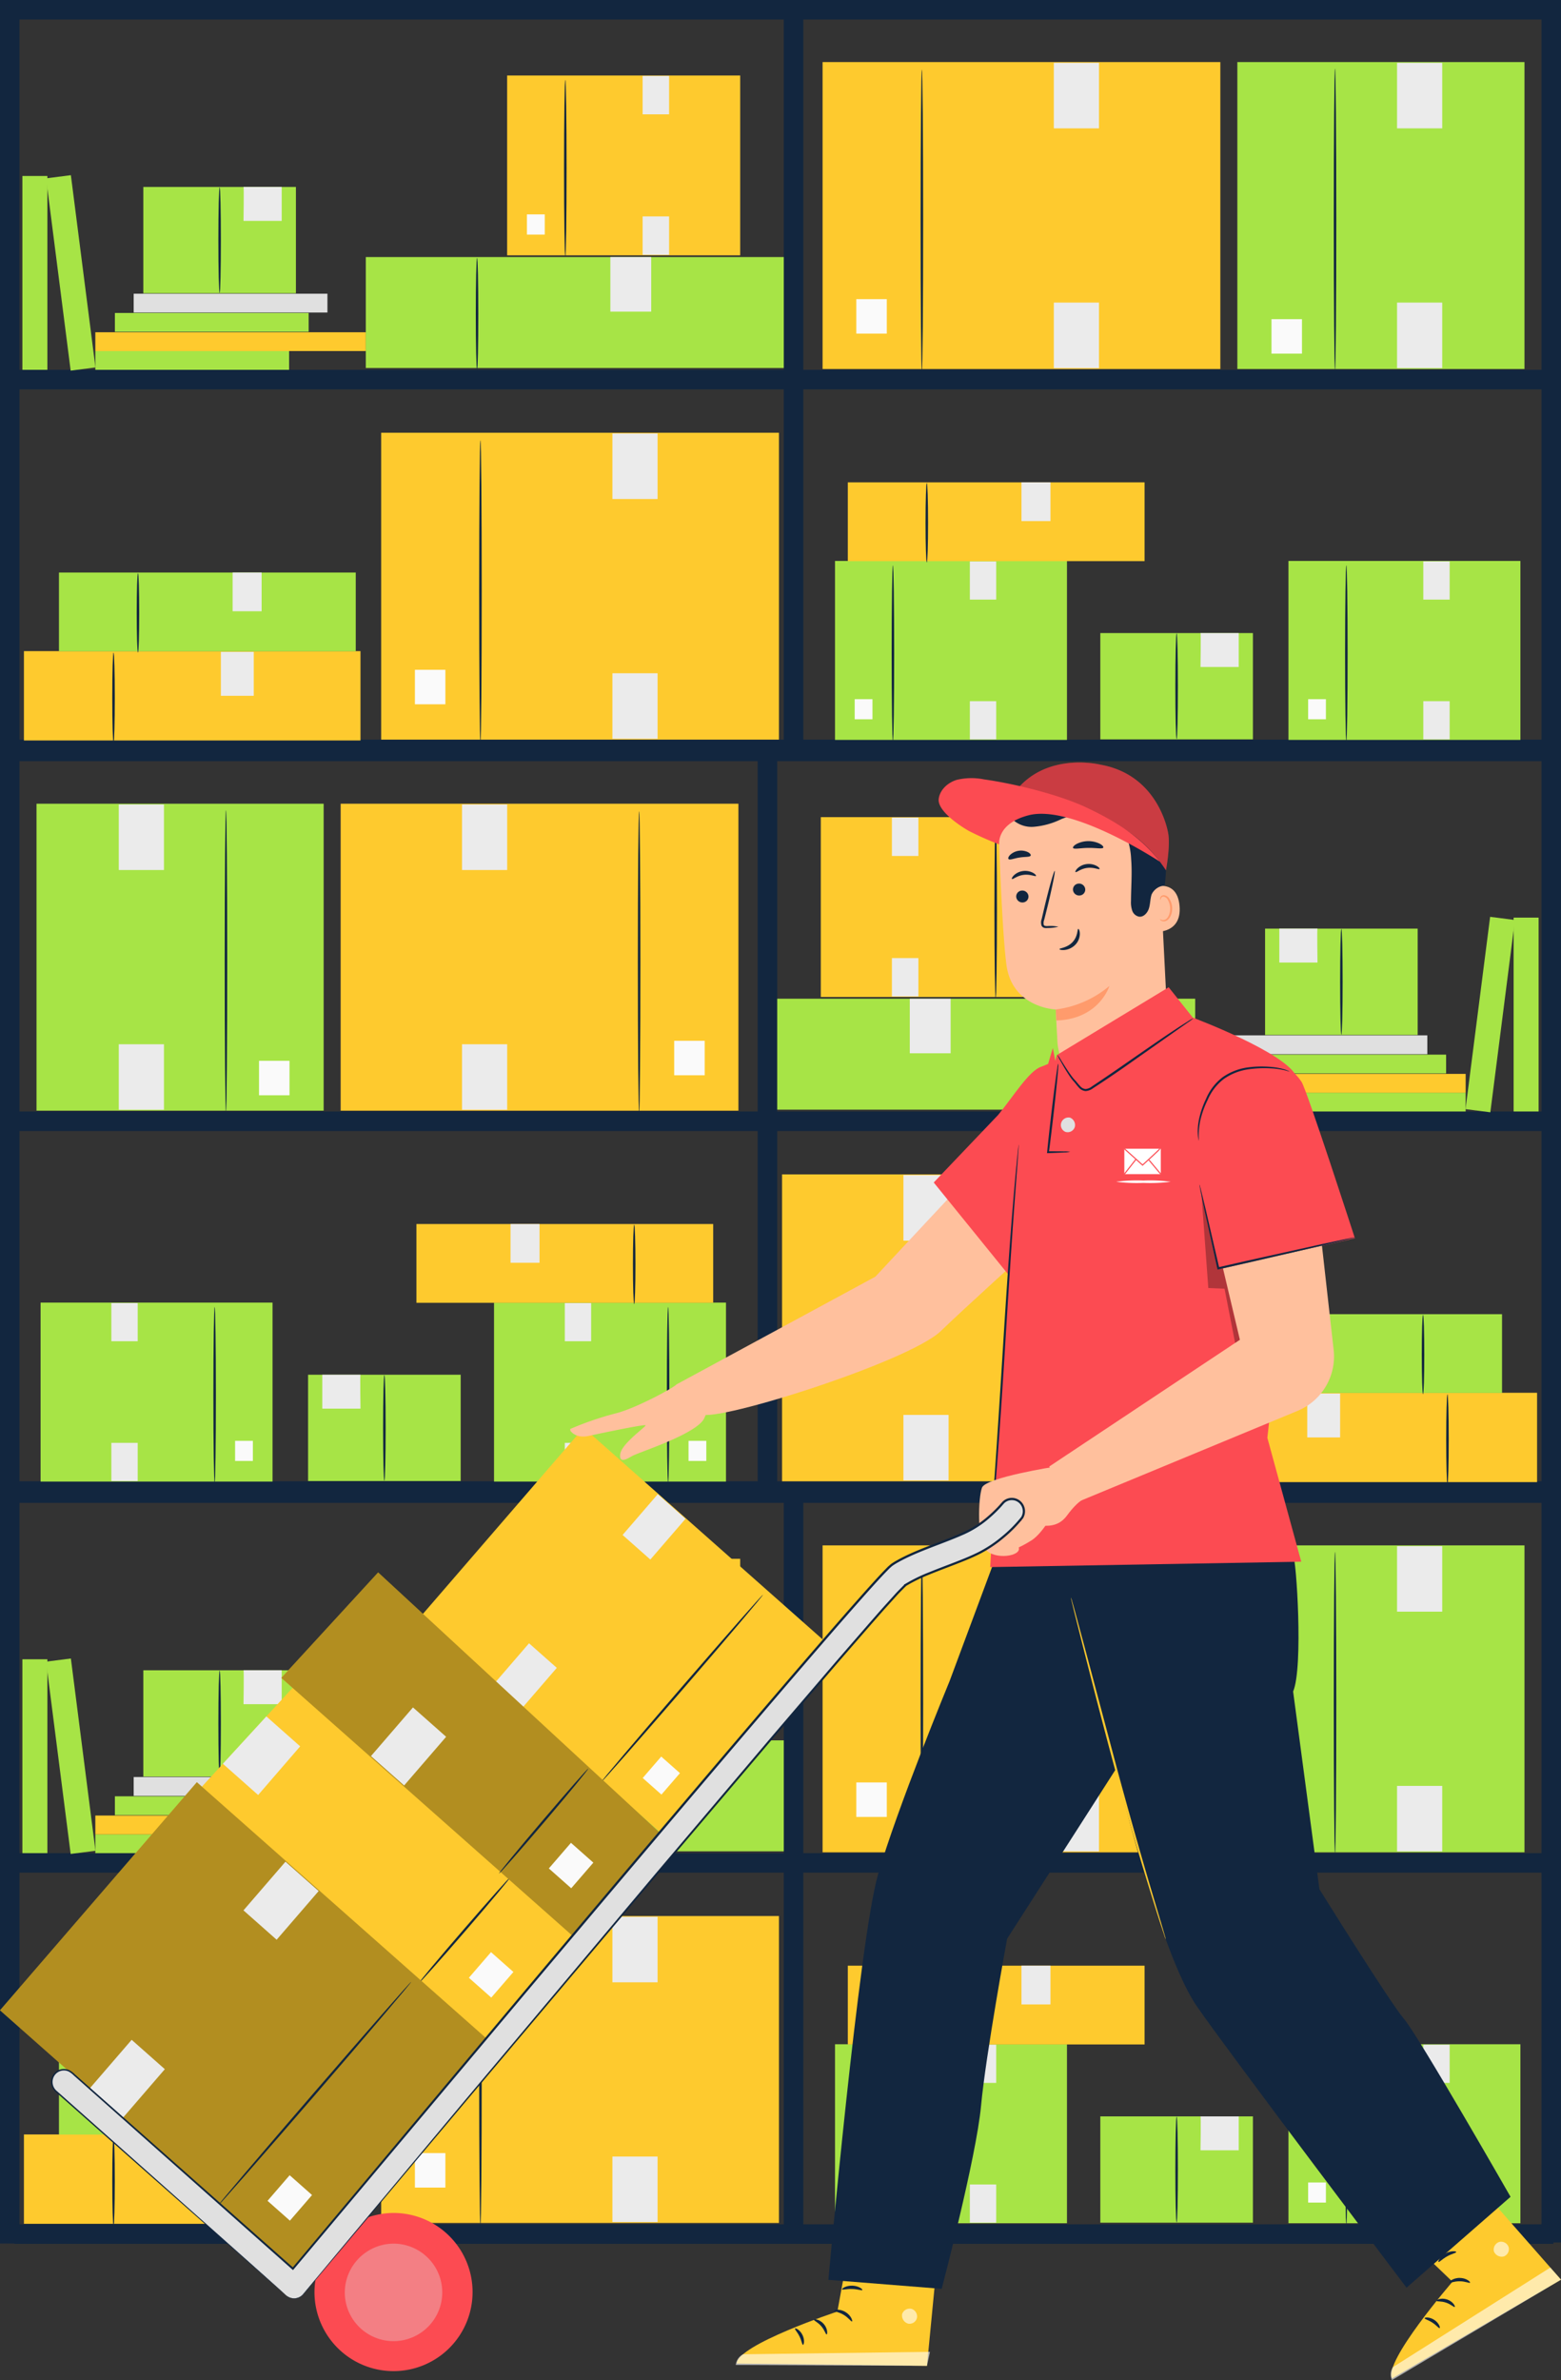 <svg xmlns="http://www.w3.org/2000/svg" xmlns:xlink="http://www.w3.org/1999/xlink" width="400.001" height="609.637" viewBox="0 0 400.001 609.637">
  <rect x="0" y="0" width="400.001" height="609.637" fill="#333333" stroke="none"/>
  <defs>
    <clipPath id="clip-path">
      <rect id="Rectángulo_89993" data-name="Rectángulo 89993" width="400" height="414.334" fill="none"/>
    </clipPath>
    <clipPath id="clip-path-3">
      <rect id="Rectángulo_89968" data-name="Rectángulo 89968" width="43.865" height="27.616" fill="none"/>
    </clipPath>
    <clipPath id="clip-path-4">
      <rect id="Rectángulo_89969" data-name="Rectángulo 89969" width="3.893" height="3.845" fill="none"/>
    </clipPath>
    <clipPath id="clip-path-5">
      <rect id="Rectángulo_89970" data-name="Rectángulo 89970" width="43.621" height="28.838" fill="none"/>
    </clipPath>
    <clipPath id="clip-path-6">
      <rect id="Rectángulo_89971" data-name="Rectángulo 89971" width="3.9" height="3.931" fill="none"/>
    </clipPath>
    <clipPath id="clip-path-7">
      <rect id="Rectángulo_89972" data-name="Rectángulo 89972" width="49.765" height="3.586" fill="none"/>
    </clipPath>
    <clipPath id="clip-path-8">
      <rect id="Rectángulo_89976" data-name="Rectángulo 89976" width="125.277" height="124.643" fill="none"/>
    </clipPath>
    <clipPath id="clip-path-9">
      <rect id="Rectángulo_89984" data-name="Rectángulo 89984" width="97.423" height="93.25" fill="none"/>
    </clipPath>
    <clipPath id="clip-path-10">
      <rect id="Rectángulo_89987" data-name="Rectángulo 89987" width="24.976" height="25.283" fill="none"/>
    </clipPath>
    <clipPath id="clip-path-11">
      <rect id="Rectángulo_89991" data-name="Rectángulo 89991" width="13.042" height="43.119" fill="none"/>
    </clipPath>
  </defs>
  <g id="Grupo_157664" data-name="Grupo 157664" transform="translate(-1019.999 -7503.363)">
    <g id="Grupo_157330" data-name="Grupo 157330" transform="translate(2268.999 11897.863)">
      <rect id="Rectángulo_89998" data-name="Rectángulo 89998" width="5.001" height="194.385" transform="translate(-1048.159 -4394.499)" fill="#12263f"/>
      <rect id="Rectángulo_90103" data-name="Rectángulo 90103" width="5.001" height="194.385" transform="translate(-1048.159 -4014.572)" fill="#12263f"/>
      <rect id="Rectángulo_90068" data-name="Rectángulo 90068" width="5.001" height="194.385" transform="translate(-1054.841 -4204.535)" fill="#12263f"/>
      <rect id="Rectángulo_89999" data-name="Rectángulo 89999" width="5.001" height="194.72" transform="translate(-1249 -4394.5)" fill="#12263f"/>
      <rect id="Rectángulo_90128" data-name="Rectángulo 90128" width="5.001" height="194.72" transform="translate(-1249 -4014.573)" fill="#12263f"/>
      <rect id="Rectángulo_90044" data-name="Rectángulo 90044" width="5.001" height="194.72" transform="translate(-854 -4204.537)" fill="#12263f"/>
      <rect id="Rectángulo_90000" data-name="Rectángulo 90000" width="5.001" height="194.449" transform="translate(-854 -4394.499)" fill="#12263f"/>
      <rect id="Rectángulo_90090" data-name="Rectángulo 90090" width="5.001" height="194.449" transform="translate(-854 -4014.572)" fill="#12263f"/>
      <rect id="Rectángulo_90089" data-name="Rectángulo 90089" width="5.001" height="194.449" transform="translate(-1249 -4204.535)" fill="#12263f"/>
      <rect id="Rectángulo_90001" data-name="Rectángulo 90001" width="394.436" height="5.001" transform="translate(-1247.677 -4394.499)" fill="#12263f"/>
      <rect id="Rectángulo_90091" data-name="Rectángulo 90091" width="394.436" height="5.001" transform="translate(-1247.677 -4014.572)" fill="#12263f"/>
      <rect id="Rectángulo_90069" data-name="Rectángulo 90069" width="394.436" height="5.001" transform="translate(-1244.758 -4204.535)" fill="#12263f"/>
      <rect id="Rectángulo_90002" data-name="Rectángulo 90002" width="394.436" height="5.001" transform="translate(-1245.377 -4299.774)" fill="#12263f"/>
      <rect id="Rectángulo_90095" data-name="Rectángulo 90095" width="394.436" height="5.001" transform="translate(-1245.377 -3919.848)" fill="#12263f"/>
      <rect id="Rectángulo_90135" data-name="Rectángulo 90135" width="394.436" height="5.001" transform="translate(-1245.377 -3824.776)" fill="#12263f"/>
      <rect id="Rectángulo_90050" data-name="Rectángulo 90050" width="394.436" height="5.001" transform="translate(-1247.058 -4109.811)" fill="#12263f"/>
      <rect id="Rectángulo_90003" data-name="Rectángulo 90003" width="394.436" height="5.001" transform="translate(-1247.677 -4205.051)" fill="#12263f"/>
      <rect id="Rectángulo_90045" data-name="Rectángulo 90045" width="394.436" height="5.001" transform="translate(-1244.758 -4015.087)" fill="#12263f"/>
      <rect id="Rectángulo_90004" data-name="Rectángulo 90004" width="6.405" height="49.651" transform="translate(-1243.264 -4349.426)" fill="#a7e446"/>
      <rect id="Rectángulo_90127" data-name="Rectángulo 90127" width="6.405" height="49.651" transform="translate(-1243.264 -3969.5)" fill="#a7e446"/>
      <rect id="Rectángulo_90051" data-name="Rectángulo 90051" width="6.405" height="49.651" transform="translate(-861.14 -4159.463)" fill="#a7e446"/>
      <rect id="Rectángulo_90005" data-name="Rectángulo 90005" width="6.404" height="49.651" transform="translate(-1237.191 -4348.819) rotate(-7.288)" fill="#a7e446"/>
      <rect id="Rectángulo_90124" data-name="Rectángulo 90124" width="6.404" height="49.651" transform="translate(-1237.191 -3968.892) rotate(-7.288)" fill="#a7e446"/>
      <rect id="Rectángulo_90052" data-name="Rectángulo 90052" width="6.404" height="49.651" transform="translate(-867.107 -4109.605) rotate(-172.712)" fill="#a7e446"/>
      <rect id="Rectángulo_90006" data-name="Rectángulo 90006" width="49.651" height="4.819" transform="translate(-1224.571 -4304.593)" fill="#a7e446"/>
      <rect id="Rectángulo_90119" data-name="Rectángulo 90119" width="49.651" height="4.819" transform="translate(-1224.571 -3924.667)" fill="#a7e446"/>
      <rect id="Rectángulo_90053" data-name="Rectángulo 90053" width="49.651" height="4.819" transform="translate(-923.079 -4114.63)" fill="#a7e446"/>
      <rect id="Rectángulo_90007" data-name="Rectángulo 90007" width="49.651" height="4.819" transform="translate(-1219.558 -4314.334)" fill="#a7e446"/>
      <rect id="Rectángulo_90120" data-name="Rectángulo 90120" width="49.651" height="4.819" transform="translate(-1219.558 -3934.407)" fill="#a7e446"/>
      <rect id="Rectángulo_90055" data-name="Rectángulo 90055" width="49.651" height="4.819" transform="translate(-928.092 -4124.371)" fill="#a7e446"/>
      <rect id="Rectángulo_90008" data-name="Rectángulo 90008" width="49.651" height="4.819" transform="translate(-1214.745 -4319.269)" fill="#e0e0e0"/>
      <rect id="Rectángulo_90116" data-name="Rectángulo 90116" width="49.651" height="4.819" transform="translate(-1214.745 -3939.342)" fill="#e0e0e0"/>
      <rect id="Rectángulo_90056" data-name="Rectángulo 90056" width="49.651" height="4.819" transform="translate(-932.905 -4129.305)" fill="#e0e0e0"/>
      <rect id="Rectángulo_90009" data-name="Rectángulo 90009" width="69.304" height="4.819" transform="translate(-1224.571 -4309.4)" fill="#feca2e"/>
      <rect id="Rectángulo_90117" data-name="Rectángulo 90117" width="69.304" height="4.819" transform="translate(-1224.571 -3929.474)" fill="#feca2e"/>
      <rect id="Rectángulo_90054" data-name="Rectángulo 90054" width="69.304" height="4.819" transform="translate(-942.732 -4119.437)" fill="#feca2e"/>
      <rect id="Rectángulo_90010" data-name="Rectángulo 90010" width="101.924" height="78.613" transform="translate(-1151.324 -4283.663)" fill="#feca2e"/>
      <rect id="Rectángulo_90104" data-name="Rectángulo 90104" width="101.924" height="78.613" transform="translate(-1151.324 -3903.736)" fill="#feca2e"/>
      <rect id="Rectángulo_90057" data-name="Rectángulo 90057" width="101.924" height="78.613" transform="translate(-1048.598 -4093.699)" fill="#feca2e"/>
      <rect id="Rectángulo_90011" data-name="Rectángulo 90011" width="7.814" height="8.834" transform="translate(-1142.683 -4222.943)" fill="#fafafa"/>
      <rect id="Rectángulo_90129" data-name="Rectángulo 90129" width="7.814" height="8.834" transform="translate(-1142.683 -3843.017)" fill="#fafafa"/>
      <rect id="Rectángulo_90059" data-name="Rectángulo 90059" width="7.814" height="8.834" transform="translate(-963.13 -4032.98)" fill="#fafafa"/>
      <rect id="Rectángulo_90012" data-name="Rectángulo 90012" width="11.577" height="16.775" transform="translate(-1092.072 -4283.46)" fill="#ebebeb"/>
      <rect id="Rectángulo_90107" data-name="Rectángulo 90107" width="11.577" height="16.775" transform="translate(-1092.072 -3903.534)" fill="#ebebeb"/>
      <rect id="Rectángulo_90063" data-name="Rectángulo 90063" width="11.577" height="16.775" transform="translate(-1017.504 -4093.497)" fill="#ebebeb"/>
      <rect id="Rectángulo_90013" data-name="Rectángulo 90013" width="11.577" height="16.775" transform="translate(-1092.072 -4222.059)" fill="#ebebeb"/>
      <rect id="Rectángulo_90130" data-name="Rectángulo 90130" width="11.577" height="16.775" transform="translate(-1092.072 -3842.132)" fill="#ebebeb"/>
      <rect id="Rectángulo_90064" data-name="Rectángulo 90064" width="11.577" height="16.775" transform="translate(-1017.504 -4032.095)" fill="#ebebeb"/>
      <path id="Trazado_248268" data-name="Trazado 248268" d="M98.713,167.58c-.18,0-.326-17.29-.326-38.613s.146-38.618.326-38.618.324,17.286.324,38.618-.145,38.613-.324,38.613" transform="translate(-1224.597 -4372.089)" fill="#12263f"/>
      <path id="Trazado_248302" data-name="Trazado 248302" d="M98.713,167.58c-.18,0-.326-17.29-.326-38.613s.146-38.618.326-38.618.324,17.286.324,38.618-.145,38.613-.324,38.613" transform="translate(-1224.597 -3992.163)" fill="#12263f"/>
      <path id="Trazado_248285" data-name="Trazado 248285" d="M98.711,167.58c.18,0,.326-17.29.326-38.613s-.146-38.618-.326-38.618-.324,17.286-.324,38.618.145,38.613.324,38.613" transform="translate(-1070.826 -4182.126)" fill="#12263f"/>
      <rect id="Rectángulo_90014" data-name="Rectángulo 90014" width="101.924" height="78.613" transform="translate(-1038.215 -4378.6)" fill="#feca2e"/>
      <rect id="Rectángulo_90096" data-name="Rectángulo 90096" width="101.924" height="78.613" transform="translate(-1038.215 -3998.673)" fill="#feca2e"/>
      <rect id="Rectángulo_90070" data-name="Rectángulo 90070" width="101.924" height="78.613" transform="translate(-1161.708 -4188.637)" fill="#feca2e"/>
      <rect id="Rectángulo_90015" data-name="Rectángulo 90015" width="7.814" height="8.834" transform="translate(-1029.573 -4317.881)" fill="#fafafa"/>
      <rect id="Rectángulo_90102" data-name="Rectángulo 90102" width="7.814" height="8.834" transform="translate(-1029.573 -3937.954)" fill="#fafafa"/>
      <rect id="Rectángulo_90072" data-name="Rectángulo 90072" width="7.814" height="8.834" transform="translate(-1076.24 -4127.917)" fill="#fafafa"/>
      <rect id="Rectángulo_90016" data-name="Rectángulo 90016" width="11.577" height="16.775" transform="translate(-978.962 -4378.398)" fill="#ebebeb"/>
      <rect id="Rectángulo_90097" data-name="Rectángulo 90097" width="11.577" height="16.775" transform="translate(-978.962 -3998.471)" fill="#ebebeb"/>
      <rect id="Rectángulo_90078" data-name="Rectángulo 90078" width="11.577" height="16.775" transform="translate(-1130.613 -4188.435)" fill="#ebebeb"/>
      <rect id="Rectángulo_90017" data-name="Rectángulo 90017" width="11.577" height="16.775" transform="translate(-978.962 -4316.996)" fill="#ebebeb"/>
      <rect id="Rectángulo_90098" data-name="Rectángulo 90098" width="11.577" height="16.775" transform="translate(-978.962 -3937.069)" fill="#ebebeb"/>
      <rect id="Rectángulo_90079" data-name="Rectángulo 90079" width="11.577" height="16.775" transform="translate(-1130.613 -4127.033)" fill="#ebebeb"/>
      <path id="Trazado_248269" data-name="Trazado 248269" d="M189.344,91.51c-.18,0-.325-17.29-.325-38.613s.145-38.618.325-38.618.324,17.286.324,38.618-.145,38.613-.324,38.613" transform="translate(-1202.118 -4390.957)" fill="#12263f"/>
      <path id="Trazado_248297" data-name="Trazado 248297" d="M189.344,91.51c-.18,0-.325-17.29-.325-38.613s.145-38.618.325-38.618.324,17.286.324,38.618-.145,38.613-.324,38.613" transform="translate(-1202.118 -4011.03)" fill="#12263f"/>
      <path id="Trazado_248290" data-name="Trazado 248290" d="M189.343,91.51c.18,0,.325-17.29.325-38.613s-.145-38.618-.325-38.618-.324,17.286-.324,38.618.145,38.613.324,38.613" transform="translate(-1274.568 -4200.993)" fill="#12263f"/>
      <rect id="Rectángulo_90018" data-name="Rectángulo 90018" width="73.581" height="78.613" transform="translate(-931.936 -4378.6)" fill="#a7e446"/>
      <rect id="Rectángulo_90092" data-name="Rectángulo 90092" width="73.581" height="78.613" transform="translate(-931.936 -3998.673)" fill="#a7e446"/>
      <rect id="Rectángulo_90081" data-name="Rectángulo 90081" width="73.581" height="78.613" transform="translate(-1239.644 -4188.637)" fill="#a7e446"/>
      <rect id="Rectángulo_90019" data-name="Rectángulo 90019" width="7.814" height="8.834" transform="translate(-923.184 -4312.754)" fill="#fafafa"/>
      <rect id="Rectángulo_90099" data-name="Rectángulo 90099" width="7.814" height="8.834" transform="translate(-923.184 -3932.827)" fill="#fafafa"/>
      <rect id="Rectángulo_90082" data-name="Rectángulo 90082" width="7.814" height="8.834" transform="translate(-1182.629 -4122.791)" fill="#fafafa"/>
      <rect id="Rectángulo_90020" data-name="Rectángulo 90020" width="11.577" height="16.775" transform="translate(-891.012 -4378.398)" fill="#ebebeb"/>
      <rect id="Rectángulo_90093" data-name="Rectángulo 90093" width="11.577" height="16.775" transform="translate(-891.012 -3998.471)" fill="#ebebeb"/>
      <rect id="Rectángulo_90085" data-name="Rectángulo 90085" width="11.577" height="16.775" transform="translate(-1218.563 -4188.435)" fill="#ebebeb"/>
      <rect id="Rectángulo_90021" data-name="Rectángulo 90021" width="11.577" height="16.775" transform="translate(-891.012 -4316.996)" fill="#ebebeb"/>
      <rect id="Rectángulo_90094" data-name="Rectángulo 90094" width="11.577" height="16.775" transform="translate(-891.012 -3937.069)" fill="#ebebeb"/>
      <rect id="Rectángulo_90086" data-name="Rectángulo 90086" width="11.577" height="16.775" transform="translate(-1218.563 -4127.033)" fill="#ebebeb"/>
      <path id="Trazado_248270" data-name="Trazado 248270" d="M274.175,91.293c-.18,0-.324-17.29-.324-38.613s.145-38.618.324-38.618.324,17.286.324,38.618-.145,38.613-.324,38.613" transform="translate(-1181.078 -4391.011)" fill="#12263f"/>
      <path id="Trazado_248296" data-name="Trazado 248296" d="M274.175,91.293c-.18,0-.324-17.29-.324-38.613s.145-38.618.324-38.618.324,17.286.324,38.618-.145,38.613-.324,38.613" transform="translate(-1181.078 -4011.084)" fill="#12263f"/>
      <path id="Trazado_248294" data-name="Trazado 248294" d="M274.176,91.293c.18,0,.324-17.29.324-38.613s-.145-38.618-.324-38.618-.324,17.286-.324,38.618.145,38.613.324,38.613" transform="translate(-1465.272 -4201.047)" fill="#12263f"/>
      <rect id="Rectángulo_90022" data-name="Rectángulo 90022" width="59.434" height="45.84" transform="translate(-1035.03 -4250.822)" fill="#a7e446"/>
      <rect id="Rectángulo_90111" data-name="Rectángulo 90111" width="59.434" height="45.84" transform="translate(-1035.03 -3870.895)" fill="#a7e446"/>
      <rect id="Rectángulo_90071" data-name="Rectángulo 90071" width="59.434" height="45.84" transform="translate(-1122.403 -4060.858)" fill="#a7e446"/>
      <rect id="Rectángulo_90023" data-name="Rectángulo 90023" width="4.557" height="5.151" transform="translate(-1029.99 -4215.416)" fill="#fafafa"/>
      <rect id="Rectángulo_90131" data-name="Rectángulo 90131" width="4.557" height="5.151" transform="translate(-1029.99 -3835.489)" fill="#fafafa"/>
      <rect id="Rectángulo_90073" data-name="Rectángulo 90073" width="4.557" height="5.151" transform="translate(-1072.565 -4025.452)" fill="#fafafa"/>
      <rect id="Rectángulo_90024" data-name="Rectángulo 90024" width="6.751" height="9.781" transform="translate(-1000.478 -4250.704)" fill="#ebebeb"/>
      <rect id="Rectángulo_90112" data-name="Rectángulo 90112" width="6.751" height="9.781" transform="translate(-1000.478 -3870.777)" fill="#ebebeb"/>
      <rect id="Rectángulo_90075" data-name="Rectángulo 90075" width="6.751" height="9.781" transform="translate(-1104.271 -4060.74)" fill="#ebebeb"/>
      <rect id="Rectángulo_90025" data-name="Rectángulo 90025" width="6.751" height="9.781" transform="translate(-1000.478 -4214.899)" fill="#ebebeb"/>
      <rect id="Rectángulo_90132" data-name="Rectángulo 90132" width="6.751" height="9.781" transform="translate(-1000.478 -3834.972)" fill="#ebebeb"/>
      <rect id="Rectángulo_90076" data-name="Rectángulo 90076" width="6.751" height="9.781" transform="translate(-1104.271 -4024.936)" fill="#ebebeb"/>
      <path id="Trazado_248271" data-name="Trazado 248271" d="M183.4,161.056c-.18,0-.324-10.082-.324-22.516s.145-22.518.324-22.518.325,10.079.325,22.518-.145,22.516-.325,22.516" transform="translate(-1203.593 -4365.722)" fill="#12263f"/>
      <path id="Trazado_248299" data-name="Trazado 248299" d="M183.4,161.056c-.18,0-.324-10.082-.324-22.516s.145-22.518.324-22.518.325,10.079.325,22.518-.145,22.516-.325,22.516" transform="translate(-1203.593 -3985.795)" fill="#12263f"/>
      <path id="Trazado_248289" data-name="Trazado 248289" d="M183.4,161.056c.18,0,.324-10.082.324-22.516s-.145-22.518-.324-22.518-.325,10.079-.325,22.518.145,22.516.325,22.516" transform="translate(-1261.201 -4175.759)" fill="#12263f"/>
      <rect id="Rectángulo_90026" data-name="Rectángulo 90026" width="59.434" height="45.84" transform="translate(-918.835 -4250.822)" fill="#a7e446"/>
      <rect id="Rectángulo_90113" data-name="Rectángulo 90113" width="59.434" height="45.84" transform="translate(-918.835 -3870.895)" fill="#a7e446"/>
      <rect id="Rectángulo_90083" data-name="Rectángulo 90083" width="59.434" height="45.84" transform="translate(-1238.598 -4060.858)" fill="#a7e446"/>
      <rect id="Rectángulo_90027" data-name="Rectángulo 90027" width="4.557" height="5.151" transform="translate(-913.795 -4215.416)" fill="#fafafa"/>
      <rect id="Rectángulo_90133" data-name="Rectángulo 90133" width="4.557" height="5.151" transform="translate(-913.795 -3835.489)" fill="#fafafa"/>
      <rect id="Rectángulo_90084" data-name="Rectángulo 90084" width="4.557" height="5.151" transform="translate(-1188.76 -4025.452)" fill="#fafafa"/>
      <rect id="Rectángulo_90028" data-name="Rectángulo 90028" width="6.751" height="9.781" transform="translate(-884.283 -4250.704)" fill="#ebebeb"/>
      <rect id="Rectángulo_90114" data-name="Rectángulo 90114" width="6.751" height="9.781" transform="translate(-884.283 -3870.777)" fill="#ebebeb"/>
      <rect id="Rectángulo_90087" data-name="Rectángulo 90087" width="6.751" height="9.781" transform="translate(-1220.466 -4060.74)" fill="#ebebeb"/>
      <rect id="Rectángulo_90029" data-name="Rectángulo 90029" width="6.751" height="9.781" transform="translate(-884.283 -4214.899)" fill="#ebebeb"/>
      <rect id="Rectángulo_90134" data-name="Rectángulo 90134" width="6.751" height="9.781" transform="translate(-884.283 -3834.972)" fill="#ebebeb"/>
      <rect id="Rectángulo_90088" data-name="Rectángulo 90088" width="6.751" height="9.781" transform="translate(-1220.466 -4024.936)" fill="#ebebeb"/>
      <path id="Trazado_248272" data-name="Trazado 248272" d="M276.5,161.056c-.18,0-.324-10.082-.324-22.516s.145-22.518.324-22.518.324,10.079.324,22.518-.145,22.516-.324,22.516" transform="translate(-1180.501 -4365.722)" fill="#12263f"/>
      <path id="Trazado_248300" data-name="Trazado 248300" d="M276.5,161.056c-.18,0-.324-10.082-.324-22.516s.145-22.518.324-22.518.324,10.079.324,22.518-.145,22.516-.324,22.516" transform="translate(-1180.501 -3985.795)" fill="#12263f"/>
      <path id="Trazado_248295" data-name="Trazado 248295" d="M276.5,161.056c.18,0,.324-10.082.324-22.516s-.145-22.518-.324-22.518-.324,10.079-.324,22.518.145,22.516.324,22.516" transform="translate(-1470.501 -4175.759)" fill="#12263f"/>
      <rect id="Rectángulo_90030" data-name="Rectángulo 90030" width="107.108" height="28.419" transform="translate(-1155.267 -4328.66)" fill="#a7e446"/>
      <rect id="Rectángulo_90105" data-name="Rectángulo 90105" width="107.108" height="28.419" transform="translate(-1155.267 -3948.733)" fill="#a7e446"/>
      <rect id="Rectángulo_90058" data-name="Rectángulo 90058" width="107.108" height="28.419" transform="translate(-1049.84 -4138.697)" fill="#a7e446"/>
      <path id="Trazado_248273" data-name="Trazado 248273" d="M98.014,81.593c-.18,0-.324-6.415-.324-14.326s.145-14.326.324-14.326.324,6.412.324,14.326-.145,14.326-.324,14.326" transform="translate(-1224.77 -4381.368)" fill="#12263f"/>
      <path id="Trazado_248303" data-name="Trazado 248303" d="M98.014,81.593c-.18,0-.324-6.415-.324-14.326s.145-14.326.324-14.326.324,6.412.324,14.326-.145,14.326-.324,14.326" transform="translate(-1224.77 -4001.441)" fill="#12263f"/>
      <path id="Trazado_248286" data-name="Trazado 248286" d="M98.014,81.593c.18,0,.324-6.415.324-14.326s-.145-14.326-.324-14.326-.324,6.412-.324,14.326.145,14.326.324,14.326" transform="translate(-1069.257 -4191.404)" fill="#12263f"/>
      <rect id="Rectángulo_90031" data-name="Rectángulo 90031" width="10.466" height="13.977" transform="translate(-1092.594 -4328.659)" fill="#ebebeb"/>
      <rect id="Rectángulo_90108" data-name="Rectángulo 90108" width="10.466" height="13.977" transform="translate(-1092.594 -3948.732)" fill="#ebebeb"/>
      <rect id="Rectángulo_90065" data-name="Rectángulo 90065" width="10.466" height="13.977" transform="translate(-1015.871 -4138.695)" fill="#ebebeb"/>
      <rect id="Rectángulo_90032" data-name="Rectángulo 90032" width="86.24" height="22.881" transform="translate(-1242.866 -4227.722)" fill="#feca2e"/>
      <rect id="Rectángulo_90125" data-name="Rectángulo 90125" width="86.24" height="22.881" transform="translate(-1242.866 -3847.795)" fill="#feca2e"/>
      <rect id="Rectángulo_90046" data-name="Rectángulo 90046" width="86.24" height="22.881" transform="translate(-941.373 -4037.759)" fill="#feca2e"/>
      <path id="Trazado_248274" data-name="Trazado 248274" d="M23.373,157c-.18,0-.324-5.164-.324-11.534s.145-11.536.324-11.536.324,5.163.324,11.536S23.553,157,23.373,157" transform="translate(-1243.283 -4361.28)" fill="#12263f"/>
      <path id="Trazado_248309" data-name="Trazado 248309" d="M23.373,157c-.18,0-.324-5.164-.324-11.534s.145-11.536.324-11.536.324,5.163.324,11.536S23.553,157,23.373,157" transform="translate(-1243.283 -3981.353)" fill="#12263f"/>
      <path id="Trazado_248282" data-name="Trazado 248282" d="M23.373,157c.18,0,.324-5.164.324-11.534s-.145-11.536-.324-11.536-.324,5.163-.324,11.536S23.194,157,23.373,157" transform="translate(-901.463 -4171.316)" fill="#12263f"/>
      <rect id="Rectángulo_90033" data-name="Rectángulo 90033" width="8.427" height="11.253" transform="translate(-1192.402 -4227.535)" fill="#ebebeb"/>
      <rect id="Rectángulo_90126" data-name="Rectángulo 90126" width="8.427" height="11.253" transform="translate(-1192.402 -3847.608)" fill="#ebebeb"/>
      <rect id="Rectángulo_90048" data-name="Rectángulo 90048" width="8.427" height="11.253" transform="translate(-914.023 -4037.572)" fill="#ebebeb"/>
      <rect id="Rectángulo_90034" data-name="Rectángulo 90034" width="76.049" height="20.178" transform="translate(-1233.889 -4247.856)" fill="#a7e446"/>
      <rect id="Rectángulo_90118" data-name="Rectángulo 90118" width="76.049" height="20.178" transform="translate(-1233.889 -3867.93)" fill="#a7e446"/>
      <rect id="Rectángulo_90047" data-name="Rectángulo 90047" width="76.049" height="20.178" transform="translate(-940.158 -4057.893)" fill="#a7e446"/>
      <path id="Trazado_248275" data-name="Trazado 248275" d="M28.392,137.975c-.18,0-.324-4.554-.324-10.171s.145-10.173.324-10.173.324,4.554.324,10.173-.145,10.171-.324,10.171" transform="translate(-1242.038 -4365.323)" fill="#12263f"/>
      <path id="Trazado_248308" data-name="Trazado 248308" d="M28.392,137.975c-.18,0-.324-4.554-.324-10.171s.145-10.173.324-10.173.324,4.554.324,10.173-.145,10.171-.324,10.171" transform="translate(-1242.038 -3985.396)" fill="#12263f"/>
      <path id="Trazado_248283" data-name="Trazado 248283" d="M28.392,137.975c.18,0,.324-4.554.324-10.171s-.145-10.173-.324-10.173-.324,4.554-.324,10.173.145,10.171.324,10.171" transform="translate(-912.745 -4175.359)" fill="#12263f"/>
      <rect id="Rectángulo_90035" data-name="Rectángulo 90035" width="7.432" height="9.924" transform="translate(-1189.391 -4247.858)" fill="#ebebeb"/>
      <rect id="Rectángulo_90122" data-name="Rectángulo 90122" width="7.432" height="9.924" transform="translate(-1189.391 -3867.931)" fill="#ebebeb"/>
      <rect id="Rectángulo_90049" data-name="Rectángulo 90049" width="7.432" height="9.924" transform="translate(-916.04 -4057.895)" fill="#ebebeb"/>
      <rect id="Rectángulo_90036" data-name="Rectángulo 90036" width="76.048" height="20.178" transform="translate(-1031.752 -4270.949)" fill="#feca2e"/>
      <rect id="Rectángulo_90100" data-name="Rectángulo 90100" width="76.048" height="20.178" transform="translate(-1031.752 -3891.022)" fill="#feca2e"/>
      <rect id="Rectángulo_90074" data-name="Rectángulo 90074" width="76.049" height="20.178" transform="translate(-1142.295 -4080.985)" fill="#feca2e"/>
      <path id="Trazado_248276" data-name="Trazado 248276" d="M190.358,119.473c-.18,0-.324-4.554-.324-10.171s.145-10.173.324-10.173.324,4.554.324,10.173-.145,10.171-.324,10.171" transform="translate(-1201.867 -4369.912)" fill="#12263f"/>
      <path id="Trazado_248298" data-name="Trazado 248298" d="M190.358,119.473c-.18,0-.324-4.554-.324-10.171s.145-10.173.324-10.173.324,4.554.324,10.173-.145,10.171-.324,10.171" transform="translate(-1201.867 -3989.985)" fill="#12263f"/>
      <path id="Trazado_248291" data-name="Trazado 248291" d="M190.358,119.473c.18,0,.324-4.554.324-10.171s-.145-10.173-.324-10.173-.324,4.554-.324,10.173.145,10.171.324,10.171" transform="translate(-1276.849 -4179.949)" fill="#12263f"/>
      <rect id="Rectángulo_90037" data-name="Rectángulo 90037" width="7.432" height="9.924" transform="translate(-987.254 -4270.949)" fill="#ebebeb"/>
      <rect id="Rectángulo_90101" data-name="Rectángulo 90101" width="7.432" height="9.924" transform="translate(-987.254 -3891.022)" fill="#ebebeb"/>
      <rect id="Rectángulo_90077" data-name="Rectángulo 90077" width="7.432" height="9.924" transform="translate(-1118.177 -4080.985)" fill="#ebebeb"/>
      <rect id="Rectángulo_90038" data-name="Rectángulo 90038" width="39.101" height="27.229" transform="translate(-1212.272 -4346.613)" fill="#a7e446"/>
      <rect id="Rectángulo_90121" data-name="Rectángulo 90121" width="39.101" height="27.229" transform="translate(-1212.272 -3966.686)" fill="#a7e446"/>
      <rect id="Rectángulo_90060" data-name="Rectángulo 90060" width="39.101" height="27.229" transform="translate(-924.828 -4156.649)" fill="#a7e446"/>
      <path id="Trazado_248277" data-name="Trazado 248277" d="M45.158,65.515c-.18,0-.324-6.064-.324-13.544s.145-13.546.324-13.546.324,6.064.324,13.546-.145,13.544-.324,13.544" transform="translate(-1237.88 -4384.968)" fill="#12263f"/>
      <path id="Trazado_248305" data-name="Trazado 248305" d="M45.158,65.515c-.18,0-.324-6.064-.324-13.544s.145-13.546.324-13.546.324,6.064.324,13.546-.145,13.544-.324,13.544" transform="translate(-1237.88 -4005.042)" fill="#12263f"/>
      <path id="Trazado_248284" data-name="Trazado 248284" d="M45.158,65.515c.18,0,.324-6.064.324-13.544s-.145-13.546-.324-13.546-.324,6.064-.324,13.546.145,13.544.324,13.544" transform="translate(-950.436 -4195.005)" fill="#12263f"/>
      <path id="Trazado_248278" data-name="Trazado 248278" d="M50,38.369c.14,0,0,8.686,0,8.686h9.787V38.369Z" transform="translate(-1236.599 -4384.982)" fill="#ebebeb"/>
      <path id="Trazado_248304" data-name="Trazado 248304" d="M50,38.369c.14,0,0,8.686,0,8.686h9.787V38.369Z" transform="translate(-1236.599 -4005.055)" fill="#ebebeb"/>
      <path id="Trazado_248287" data-name="Trazado 248287" d="M59.785,38.369c-.14,0,0,8.686,0,8.686H50V38.369Z" transform="translate(-971.183 -4195.019)" fill="#ebebeb"/>
      <rect id="Rectángulo_90039" data-name="Rectángulo 90039" width="39.101" height="27.229" transform="translate(-967.045 -4232.348)" fill="#a7e446"/>
      <rect id="Rectángulo_90123" data-name="Rectángulo 90123" width="39.101" height="27.229" transform="translate(-967.045 -3852.421)" fill="#a7e446"/>
      <rect id="Rectángulo_90080" data-name="Rectángulo 90080" width="39.101" height="27.229" transform="translate(-1170.055 -4042.384)" fill="#a7e446"/>
      <path id="Trazado_248279" data-name="Trazado 248279" d="M241.65,157.072c-.18,0-.324-6.064-.324-13.544s.145-13.546.324-13.546.324,6.063.324,13.546-.145,13.544-.324,13.544" transform="translate(-1189.145 -4362.26)" fill="#12263f"/>
      <path id="Trazado_248306" data-name="Trazado 248306" d="M241.65,157.072c-.18,0-.324-6.064-.324-13.544s.145-13.546.324-13.546.324,6.063.324,13.546-.145,13.544-.324,13.544" transform="translate(-1189.145 -3982.333)" fill="#12263f"/>
      <path id="Trazado_248292" data-name="Trazado 248292" d="M241.65,157.072c.18,0,.324-6.064.324-13.544s-.145-13.546-.324-13.546-.324,6.063-.324,13.546.145,13.544.324,13.544" transform="translate(-1392.155 -4172.296)" fill="#12263f"/>
      <path id="Trazado_248280" data-name="Trazado 248280" d="M246.49,129.926c.14,0,0,8.686,0,8.686h9.787v-8.686Z" transform="translate(-1187.864 -4362.273)" fill="#ebebeb"/>
      <path id="Trazado_248307" data-name="Trazado 248307" d="M246.49,129.926c.14,0,0,8.686,0,8.686h9.787v-8.686Z" transform="translate(-1187.864 -3982.347)" fill="#ebebeb"/>
      <path id="Trazado_248293" data-name="Trazado 248293" d="M256.277,129.926c-.14,0,0,8.686,0,8.686H246.49v-8.686Z" transform="translate(-1412.902 -4172.31)" fill="#ebebeb"/>
      <rect id="Rectángulo_90040" data-name="Rectángulo 90040" width="59.718" height="46.06" transform="translate(-1119.048 -4375.164)" fill="#feca2e"/>
      <rect id="Rectángulo_90106" data-name="Rectángulo 90106" width="59.718" height="46.06" transform="translate(-1119.048 -3995.237)" fill="#feca2e"/>
      <rect id="Rectángulo_90061" data-name="Rectángulo 90061" width="59.718" height="46.06" transform="translate(-1038.669 -4185.201)" fill="#feca2e"/>
      <rect id="Rectángulo_90041" data-name="Rectángulo 90041" width="4.578" height="5.176" transform="translate(-1113.984 -4339.588)" fill="#fafafa"/>
      <rect id="Rectángulo_90115" data-name="Rectángulo 90115" width="4.578" height="5.176" transform="translate(-1113.984 -3959.661)" fill="#fafafa"/>
      <rect id="Rectángulo_90062" data-name="Rectángulo 90062" width="4.578" height="5.176" transform="translate(-988.593 -4149.625)" fill="#fafafa"/>
      <rect id="Rectángulo_90042" data-name="Rectángulo 90042" width="6.783" height="9.828" transform="translate(-1084.33 -4375.045)" fill="#ebebeb"/>
      <rect id="Rectángulo_90109" data-name="Rectángulo 90109" width="6.783" height="9.828" transform="translate(-1084.33 -3995.119)" fill="#ebebeb"/>
      <rect id="Rectángulo_90067" data-name="Rectángulo 90067" width="6.783" height="9.828" transform="translate(-1020.451 -4185.082)" fill="#ebebeb"/>
      <rect id="Rectángulo_90043" data-name="Rectángulo 90043" width="6.783" height="9.828" transform="translate(-1084.33 -4339.07)" fill="#ebebeb"/>
      <rect id="Rectángulo_90110" data-name="Rectángulo 90110" width="6.783" height="9.828" transform="translate(-1084.33 -3959.143)" fill="#ebebeb"/>
      <rect id="Rectángulo_90066" data-name="Rectángulo 90066" width="6.783" height="9.828" transform="translate(-1020.451 -4149.106)" fill="#ebebeb"/>
      <path id="Trazado_248281" data-name="Trazado 248281" d="M116.134,61.645c-.18,0-.324-10.13-.324-22.624s.145-22.625.324-22.625.324,10.128.324,22.625-.145,22.624-.324,22.624" transform="translate(-1220.276 -4390.432)" fill="#12263f"/>
      <path id="Trazado_248301" data-name="Trazado 248301" d="M116.134,61.645c-.18,0-.324-10.13-.324-22.624s.145-22.625.324-22.625.324,10.128.324,22.625-.145,22.624-.324,22.624" transform="translate(-1220.276 -4010.505)" fill="#12263f"/>
      <path id="Trazado_248288" data-name="Trazado 248288" d="M116.134,61.645c.18,0,.324-10.13.324-22.624s-.145-22.625-.324-22.625-.324,10.128-.324,22.625.145,22.624.324,22.624" transform="translate(-1109.992 -4200.469)" fill="#12263f"/>
    </g>
    <g id="Grupo_157329" data-name="Grupo 157329" transform="translate(1020 7698.667)">
      <g id="Grupo_157328" data-name="Grupo 157328" clip-path="url(#clip-path)">
        <g id="Grupo_157327" data-name="Grupo 157327">
          <g id="Grupo_157326" data-name="Grupo 157326" clip-path="url(#clip-path)">
            <path id="Trazado_248187" data-name="Trazado 248187" d="M268.852,23.081l2.328,46.211a14.217,14.217,0,1,1-28.391,1.538c-.243-4.4-.417-8-.417-8s-11.165-.371-12.637-11.444c-.851-6.4-1.51-21.065-1.917-32.317A14.6,14.6,0,0,1,240.534,3.995l6.618-.818a20.523,20.523,0,0,1,21.7,19.9" transform="translate(28.16 0.431)" fill="#ffc09d"/>
            <path id="Trazado_248188" data-name="Trazado 248188" d="M240.77,56.347a26.471,26.471,0,0,0,13.75-6.031s-2.556,8.5-13.608,8.855Z" transform="translate(29.763 6.915)" fill="#ff9b6c"/>
            <path id="Trazado_248189" data-name="Trazado 248189" d="M230.787,26.484c.219.182,1.3-.852,2.981-1.056,1.68-.227,3.02.5,3.178.265.079-.1-.163-.452-.749-.781a4.271,4.271,0,0,0-2.574-.467,4.127,4.127,0,0,0-2.342,1.1c-.47.466-.6.861-.493.942" transform="translate(28.524 3.354)" fill="#12263f"/>
            <path id="Trazado_248190" data-name="Trazado 248190" d="M244.7,28.9a1.583,1.583,0,0,0,1.7,1.413,1.519,1.519,0,0,0,1.44-1.628,1.583,1.583,0,0,0-1.7-1.413A1.521,1.521,0,0,0,244.7,28.9" transform="translate(30.248 3.748)" fill="#12263f"/>
            <path id="Trazado_248191" data-name="Trazado 248191" d="M231.755,30.471a1.583,1.583,0,0,0,1.7,1.412,1.519,1.519,0,0,0,1.44-1.628,1.583,1.583,0,0,0-1.7-1.413,1.521,1.521,0,0,0-1.442,1.629" transform="translate(28.648 3.963)" fill="#12263f"/>
            <path id="Trazado_248192" data-name="Trazado 248192" d="M245.281,24.921c.219.182,1.3-.852,2.982-1.056,1.679-.227,3.02.5,3.178.265.079-.1-.162-.452-.749-.781a4.277,4.277,0,0,0-2.575-.467,4.127,4.127,0,0,0-2.342,1.1c-.467.465-.6.861-.493.942" transform="translate(30.316 3.14)" fill="#12263f"/>
            <path id="Trazado_248193" data-name="Trazado 248193" d="M241.86,38.7a11.112,11.112,0,0,0-2.794-.162c-.436.008-.853-.028-.961-.316a2.248,2.248,0,0,1,.131-1.325q.416-1.655.872-3.471c1.2-4.935,2.007-8.973,1.81-9.02s-1.327,3.915-2.524,8.851q-.426,1.824-.816,3.484a2.561,2.561,0,0,0-.017,1.736,1.088,1.088,0,0,0,.783.549,2.887,2.887,0,0,0,.743.013,10.9,10.9,0,0,0,2.772-.339" transform="translate(29.347 3.354)" fill="#12263f"/>
            <path id="Trazado_248194" data-name="Trazado 248194" d="M246.436,37.474c-.276.017-.056,1.868-1.462,3.374s-3.376,1.543-3.36,1.8c-.011.119.478.3,1.3.226a4.563,4.563,0,0,0,2.817-1.4,4.074,4.074,0,0,0,1.108-2.815c-.022-.781-.282-1.215-.406-1.189" transform="translate(29.867 5.15)" fill="#12263f"/>
            <path id="Trazado_248195" data-name="Trazado 248195" d="M244.711,19.435c.222.442,1.876.016,3.88.013,2-.043,3.669.345,3.88-.1.093-.214-.237-.615-.935-.985a6.68,6.68,0,0,0-5.912.069c-.689.386-1.01.8-.912,1.005" transform="translate(30.248 2.433)" fill="#12263f"/>
            <path id="Trazado_248196" data-name="Trazado 248196" d="M230.006,22c.343.35,1.454-.195,2.846-.386,1.387-.24,2.608-.058,2.83-.5.1-.21-.137-.576-.7-.878a4.118,4.118,0,0,0-4.573.711c-.445.458-.558.877-.406,1.05" transform="translate(28.424 2.726)" fill="#12263f"/>
            <path id="Trazado_248197" data-name="Trazado 248197" d="M261.943,28.475c.176-.1,7.255-3.184,7.931,4.428s-7.014,6.727-7.046,6.509-.884-10.937-.884-10.937" transform="translate(32.38 3.817)" fill="#ffc09d"/>
            <path id="Trazado_248198" data-name="Trazado 248198" d="M264.548,36.032c.031-.027.139.081.37.164a1.3,1.3,0,0,0,.981-.068c.769-.367,1.324-1.705,1.239-3.08a4.445,4.445,0,0,0-.536-1.865,1.524,1.524,0,0,0-1.075-.928.67.67,0,0,0-.74.433c-.082.222-.02.37-.06.387-.019.02-.173-.113-.14-.433a.857.857,0,0,1,.254-.5.99.99,0,0,1,.708-.26,1.849,1.849,0,0,1,1.472,1.057,4.567,4.567,0,0,1,.643,2.079c.088,1.539-.561,3.044-1.619,3.461a1.392,1.392,0,0,1-1.216-.093c-.249-.166-.3-.333-.28-.349" transform="translate(32.701 4.106)" fill="#ff9b6c"/>
            <path id="Trazado_248199" data-name="Trazado 248199" d="M269.745,31.278a3.963,3.963,0,0,0-3.38,2.316c-.357,1.143-.316,2.383-.671,3.526s-1.335,2.259-2.511,2.127a2.333,2.333,0,0,1-1.77-1.538,6.546,6.546,0,0,1-.317-2.443c.015-3.6.327-7.2.037-10.781a18.492,18.492,0,0,0-3.453-10.036c-2.216-2.809-5.883-4.624-9.362-3.9-2.306.478-4.292,1.97-6.565,2.583a9.126,9.126,0,0,1-7.911-1.63c-.282-.222-1.545-.858-1.545-.858A4.429,4.429,0,0,1,232.8,8.2c4.07-4.861,12.192-7.082,18.437-6.287a21.989,21.989,0,0,1,15.75,9.852c3.3,5.427,3.49,13.518,2.755,19.513" transform="translate(28.714 0.241)" fill="#12263f"/>
            <path id="Trazado_248200" data-name="Trazado 248200" d="M239.162,6.475c4.165-.336,12.25.278,15.827,2.464.424.258.9.717.692,1.169-.158.342-.6.4-.975.439a56.979,56.979,0,0,0-11.053,3.071,19.728,19.728,0,0,1-7.181,1.981,7.178,7.178,0,0,1-6.421-3.162l-1.007.522c1.818-3.808,5.953-6.149,10.118-6.484" transform="translate(28.313 0.878)" fill="#12263f"/>
            <path id="Trazado_248201" data-name="Trazado 248201" d="M227.525,17.805a14.143,14.143,0,0,1,7.709-4.74c9.375-1.989,25.267-.959,35.415,14.55,0,0,1.054-5.613.646-8.99C271.024,16.37,268.072,3.1,253.911.565c0,0-21.525-5.406-26.386,17.24" transform="translate(28.125 0)" fill="#fc4b52"/>
            <g id="Grupo_157301" data-name="Grupo 157301" transform="translate(255.65)" opacity="0.2">
              <g id="Grupo_157300" data-name="Grupo 157300">
                <g id="Grupo_157299" data-name="Grupo 157299" clip-path="url(#clip-path-3)">
                  <path id="Trazado_248202" data-name="Trazado 248202" d="M227.525,17.805a13.452,13.452,0,0,1,8.633-5.33c8.432-1.426,24.927.525,34.492,15.14,0,0,1.054-5.613.646-8.99C271.024,16.37,268.072,3.1,253.911.565c0,0-21.525-5.406-26.386,17.24" transform="translate(-227.525 0)"/>
                </g>
              </g>
            </g>
            <path id="Trazado_248203" data-name="Trazado 248203" d="M270.753,24.934c-4.932-6.459-11.632-10.492-18.741-13.854s-18.533-6.144-26.306-7.237a16.281,16.281,0,0,0-7.009.119c-2.256.688-4.325,2.519-4.619,4.885-.37,2.962,5.2,6.773,7.779,8.225a77.963,77.963,0,0,0,7.715,3.412s-.712-5.342,7.586-7.462c11.314-2.888,33.98,12.166,33.6,11.911" transform="translate(26.461 0.484)" fill="#fc4b52"/>
            <path id="Trazado_248204" data-name="Trazado 248204" d="M315.24,328.6l17.983,17.256s-17.761,20.512-15.47,24.762l43.278-25.286-26.791-30.48Z" transform="translate(38.968 43.269)" fill="#feca2e"/>
            <g id="Grupo_157304" data-name="Grupo 157304" transform="translate(382.756 378.872)" opacity="0.6">
              <g id="Grupo_157303" data-name="Grupo 157303">
                <g id="Grupo_157302" data-name="Grupo 157302" clip-path="url(#clip-path-4)">
                  <path id="Trazado_248205" data-name="Trazado 248205" d="M342.013,333.174a2.034,2.034,0,0,1,2.434,1.236,1.993,1.993,0,0,1-1.19,2.452,2.147,2.147,0,0,1-2.57-1.323,2.06,2.06,0,0,1,1.516-2.413" transform="translate(-340.647 -333.096)" fill="#fff"/>
                </g>
              </g>
            </g>
            <g id="Grupo_157307" data-name="Grupo 157307" transform="translate(356.379 385.496)" opacity="0.6">
              <g id="Grupo_157306" data-name="Grupo 157306">
                <g id="Grupo_157305" data-name="Grupo 157305" clip-path="url(#clip-path-5)">
                  <path id="Trazado_248206" data-name="Trazado 248206" d="M360.793,342.025l-2.73-3.105-40.355,25.515a3.53,3.53,0,0,0-.23,3.322Z" transform="translate(-317.172 -338.919)" fill="#fff"/>
                </g>
              </g>
            </g>
            <path id="Trazado_248207" data-name="Trazado 248207" d="M330.516,342.447c.137.2,1.229-.357,2.663-.331,1.434-.013,2.52.56,2.658.357.165-.163-.918-1.217-2.655-1.217-1.736-.016-2.83,1.027-2.666,1.191" transform="translate(40.855 46.897)" fill="#12263f"/>
            <path id="Trazado_248208" data-name="Trazado 248208" d="M327.592,346.484c.079.233,1.193.019,2.444.457,1.264.4,2.035,1.246,2.235,1.106.214-.091-.4-1.407-1.969-1.922s-2.829.157-2.71.359" transform="translate(40.494 47.54)" fill="#12263f"/>
            <path id="Trazado_248209" data-name="Trazado 248209" d="M328.742,352.881c.215-.075-.146-1.3-1.388-2.11s-2.49-.649-2.469-.42c-.01.246,1,.462,2.007,1.141,1.025.655,1.631,1.5,1.849,1.389" transform="translate(40.161 48.121)" fill="#12263f"/>
            <path id="Trazado_248210" data-name="Trazado 248210" d="M328.062,337.988c.2.135.973-.755,2.191-1.418,1.2-.687,2.36-.868,2.355-1.116.026-.227-1.342-.437-2.764.363s-1.985,2.072-1.782,2.171" transform="translate(40.548 46.072)" fill="#12263f"/>
            <path id="Trazado_248211" data-name="Trazado 248211" d="M325.531,334.639c.052.088.948-.3,2.112-1.358a11.371,11.371,0,0,0,1.789-2.1,12.007,12.007,0,0,0,.811-1.427,3.176,3.176,0,0,0,.327-.911,1.083,1.083,0,0,0-.6-1.174,1.332,1.332,0,0,0-1.2.1,3.3,3.3,0,0,0-.725.616,8.954,8.954,0,0,0-2.182,3.837,4.283,4.283,0,0,0-.165,2.534c.137.009.208-.949.736-2.344a10.153,10.153,0,0,1,1.22-2.279,9.4,9.4,0,0,1,.981-1.153c.374-.4.754-.65.993-.521.09.05.115.077.1.27a2.54,2.54,0,0,1-.243.668,13.331,13.331,0,0,1-.717,1.359,13.925,13.925,0,0,1-1.555,2.1c-1,1.114-1.762,1.678-1.688,1.789" transform="translate(40.24 45.016)" fill="#12263f"/>
            <path id="Trazado_248212" data-name="Trazado 248212" d="M326.636,334.618a4.08,4.08,0,0,0-.727-2.427,8.149,8.149,0,0,0-3.094-3.123,2.049,2.049,0,0,0-2.024-.223,1.19,1.19,0,0,0-.515,1.16,3.47,3.47,0,0,0,.271.925,5.6,5.6,0,0,0,.9,1.446,5.74,5.74,0,0,0,2.279,1.64,3.188,3.188,0,0,0,2.506.2,20.441,20.441,0,0,1-2.261-.759,5.771,5.771,0,0,1-1.921-1.589,5.184,5.184,0,0,1-.729-1.265c-.217-.5-.275-.971-.08-1.032a1.419,1.419,0,0,1,1.177.232,8.346,8.346,0,0,1,1.247.828,9.047,9.047,0,0,1,1.738,1.879c.838,1.22,1.1,2.144,1.236,2.1" transform="translate(39.589 45.166)" fill="#12263f"/>
            <path id="Trazado_248213" data-name="Trazado 248213" d="M198.09,328.243,193.8,351.659s-25.612,8.48-25.78,13.317l48.741.586,3.6-37.319Z" transform="translate(20.77 45.109)" fill="#feca2e"/>
            <g id="Grupo_157310" data-name="Grupo 157310" transform="translate(231.106 395.972)" opacity="0.6">
              <g id="Grupo_157309" data-name="Grupo 157309">
                <g id="Grupo_157308" data-name="Grupo 157308" clip-path="url(#clip-path-6)">
                  <path id="Trazado_248214" data-name="Trazado 248214" d="M208.077,348.205a2.066,2.066,0,0,1,1.471,2.319,1.962,1.962,0,0,1-2.258,1.5,2.181,2.181,0,0,1-1.545-2.465,2.029,2.029,0,0,1,2.519-1.292" transform="translate(-205.681 -348.13)" fill="#fff"/>
                </g>
              </g>
            </g>
            <g id="Grupo_157313" data-name="Grupo 157313" transform="translate(188.535 407.086)" opacity="0.6">
              <g id="Grupo_157312" data-name="Grupo 157312">
                <g id="Grupo_157311" data-name="Grupo 157311" clip-path="url(#clip-path-7)">
                  <path id="Trazado_248215" data-name="Trazado 248215" d="M216.789,361.486l.769-3.586-47.894.626a3.488,3.488,0,0,0-1.871,2.74Z" transform="translate(-167.793 -357.901)" fill="#fff"/>
                </g>
              </g>
            </g>
            <path id="Trazado_248216" data-name="Trazado 248216" d="M190.238,348.653c.015.247,1.237.326,2.457,1.089,1.24.73,1.887,1.784,2.108,1.68.224-.053-.178-1.52-1.672-2.417s-2.952-.577-2.893-.352" transform="translate(23.516 47.88)" fill="#12263f"/>
            <path id="Trazado_248217" data-name="Trazado 248217" d="M185.626,350.685c-.051.24,1.017.632,1.872,1.655.885,1,1.122,2.121,1.365,2.1.23.032.362-1.418-.725-2.669s-2.514-1.325-2.512-1.09" transform="translate(22.946 48.178)" fill="#12263f"/>
            <path id="Trazado_248218" data-name="Trazado 248218" d="M183.35,356.83c.222.047.53-1.2-.13-2.532s-1.816-1.844-1.914-1.634c-.133.206.627.912,1.153,2.018.552,1.092.648,2.13.891,2.149" transform="translate(22.41 48.459)" fill="#12263f"/>
            <path id="Trazado_248219" data-name="Trazado 248219" d="M192.044,343.941c.108.223,1.218-.148,2.6-.089,1.382.031,2.467.471,2.589.255.136-.182-.934-1.068-2.562-1.113s-2.751.758-2.626.947" transform="translate(23.738 47.136)" fill="#12263f"/>
            <path id="Trazado_248220" data-name="Trazado 248220" d="M300.623,178.59c.809.553,2.649,28.654,0,34.817l6.741,50.634s18.082,29.068,21.723,33.3,27.251,45.493,27.251,45.493l-26.656,23.276s-46.33-61.275-53.778-72.151c-11.683-17.062-25.476-81.027-25.476-81.027l-1.8-31.75Z" transform="translate(30.734 24.543)" fill="#12263f"/>
            <path id="Trazado_248221" data-name="Trazado 248221" d="M271.6,218.909c-.809,1.5-36.882,57.631-36.882,57.631s-5.473,29.732-6.687,42.846-10.082,46.833-10.082,46.833l-29.03-2.307s7.852-86.819,12.7-103.74,18.355-49.616,18.355-49.616l11.395-30.594,32.805.622Z" transform="translate(23.353 24.731)" fill="#12263f"/>
            <path id="Trazado_248222" data-name="Trazado 248222" d="M244.229,188.041a5.959,5.959,0,0,0,.181.908q.231.952.622,2.574l2.378,9.445c2.029,7.97,4.842,18.977,8.115,31.092s6.465,23.026,8.9,30.881c1.217,3.928,2.223,7.1,2.947,9.28q.529,1.582.84,2.509a6.04,6.04,0,0,0,.328.864,5.783,5.783,0,0,0-.225-.9q-.275-.94-.744-2.541l-2.783-9.328c-2.337-7.881-5.465-18.8-8.741-30.913-3.223-12.1-6.141-23.057-8.268-31.045-1.063-3.932-1.928-7.132-2.543-9.4q-.453-1.605-.719-2.548a5.992,5.992,0,0,0-.286-.879" transform="translate(30.19 25.842)" fill="#feca2e"/>
            <path id="Trazado_248223" data-name="Trazado 248223" d="M120.736,300.25,45.92,234.021,70.732,207l72.611,67.08Z" transform="translate(5.676 28.447)" fill="#feca2e"/>
            <path id="Trazado_248253" data-name="Trazado 248253" d="M0,0,8.673-.052l-.046,7.66L-.046,7.66Z" transform="translate(120.149 311.272) rotate(-48.832)" fill="#fafafa"/>
            <path id="Trazado_248224" data-name="Trazado 248224" d="M61.969,214.809,50.829,226.942l9.033,8,10.768-12.465Z" transform="translate(6.283 29.52)" fill="#ebebeb"/>
            <path id="Trazado_248225" data-name="Trazado 248225" d="M95.577,278.071c-.121-.108,5.01-6.25,11.461-13.716s11.78-13.436,11.9-13.328-5.009,6.248-11.462,13.718-11.78,13.434-11.9,13.326" transform="translate(11.814 34.497)" fill="#12263f"/>
            <path id="Trazado_248254" data-name="Trazado 248254" d="M0,0,77.19-.467,76.585,99.45l-77.19.467Z" transform="matrix(0.658, -0.753, 0.753, 0.658, 0, 319.604)" fill="#feca2e"/>
            <g id="Grupo_157316" data-name="Grupo 157316" transform="translate(0 261.189)" opacity="0.3">
              <g id="Grupo_157315" data-name="Grupo 157315">
                <g id="Grupo_157314" data-name="Grupo 157314" clip-path="url(#clip-path-8)">
                  <path id="Trazado_248255" data-name="Trazado 248255" d="M0,0,77.19-.467,76.585,99.45l-77.19.467Z" transform="matrix(0.658, -0.753, 0.753, 0.658, 0, 58.415)"/>
                </g>
              </g>
            </g>
            <path id="Trazado_248256" data-name="Trazado 248256" d="M0,0,8.674-.052l-.046,7.66L-.046,7.66Z" transform="translate(68.552 368.408) rotate(-48.832)" fill="#fafafa"/>
            <path id="Trazado_248257" data-name="Trazado 248257" d="M0,0,16.471-.1,16.4,11.25l-16.471.1Z" transform="matrix(0.658, -0.753, 0.753, 0.658, 62.388, 294.009)" fill="#ebebeb"/>
            <path id="Trazado_248258" data-name="Trazado 248258" d="M0,0,16.471-.1,16.4,11.25l-16.471.1Z" transform="matrix(0.658, -0.753, 0.753, 0.658, 22.974, 339.634)" fill="#ebebeb"/>
            <path id="Trazado_248226" data-name="Trazado 248226" d="M49.657,331.97c-.121-.108,10.878-13.043,24.566-28.887s24.887-28.607,25.007-28.5-10.874,13.039-24.568,28.889-24.885,28.605-25,28.5" transform="translate(6.138 37.735)" fill="#12263f"/>
            <path id="Trazado_248259" data-name="Trazado 248259" d="M0,0,64.584-.391l-.507,83.6L-.507,83.6Z" transform="translate(107.334 219.272) rotate(-48.831)" fill="#feca2e"/>
            <path id="Trazado_248260" data-name="Trazado 248260" d="M0,0,7.257-.044,7.218,6.365l-7.257.044Z" transform="translate(164.691 260.105) rotate(-48.83)" fill="#fafafa"/>
            <path id="Trazado_248261" data-name="Trazado 248261" d="M0,0,13.781-.083l-.058,9.5L-.058,9.5Z" transform="matrix(0.658, -0.753, 0.753, 0.658, 159.533, 197.857)" fill="#ebebeb"/>
            <path id="Trazado_248262" data-name="Trazado 248262" d="M0,0,13.781-.083l-.058,9.5L-.058,9.5Z" transform="matrix(0.658, -0.753, 0.753, 0.658, 126.556, 236.031)" fill="#ebebeb"/>
            <path id="Trazado_248227" data-name="Trazado 248227" d="M137.072,235.434c-.121-.108,9.065-10.944,20.518-24.2s20.839-23.921,20.96-23.814-9.064,10.942-20.519,24.2-20.837,23.92-20.959,23.812" transform="translate(16.944 25.756)" fill="#12263f"/>
            <path id="Trazado_248228" data-name="Trazado 248228" d="M138.97,275.63,64.154,209.4,88.966,182.38l72.611,67.08Z" transform="translate(7.93 25.064)" fill="#feca2e"/>
            <g id="Grupo_157319" data-name="Grupo 157319" transform="translate(72.084 207.444)" opacity="0.3">
              <g id="Grupo_157318" data-name="Grupo 157318">
                <g id="Grupo_157317" data-name="Grupo 157317" clip-path="url(#clip-path-9)">
                  <path id="Trazado_248229" data-name="Trazado 248229" d="M138.97,275.63,64.154,209.4,88.966,182.38l72.611,67.08Z" transform="translate(-64.154 -182.38)"/>
                </g>
              </g>
            </g>
            <path id="Trazado_248263" data-name="Trazado 248263" d="M0,0,8.673-.052l-.046,7.66L-.046,7.66Z" transform="translate(140.637 283.269) rotate(-48.832)" fill="#fafafa"/>
            <path id="Trazado_248264" data-name="Trazado 248264" d="M0,0,16.471-.1,16.4,11.25l-16.471.1Z" transform="matrix(0.658, -0.753, 0.753, 0.658, 95.058, 254.495)" fill="#ebebeb"/>
            <path id="Trazado_248230" data-name="Trazado 248230" d="M113.811,253.425c-.122-.107,4.89-6.2,11.195-13.607s11.516-13.328,11.638-13.221-4.889,6.2-11.2,13.608-11.515,13.327-11.637,13.22" transform="translate(14.068 31.14)" fill="#12263f"/>
            <path id="Trazado_248231" data-name="Trazado 248231" d="M71.717,347.125a20.257,20.257,0,1,0,20.255-20.5,20.381,20.381,0,0,0-20.255,20.5" transform="translate(8.865 44.886)" fill="#fc4b52"/>
            <g id="Grupo_157322" data-name="Grupo 157322" transform="translate(88.349 379.37)" opacity="0.3">
              <g id="Grupo_157321" data-name="Grupo 157321">
                <g id="Grupo_157320" data-name="Grupo 157320" clip-path="url(#clip-path-10)">
                  <path id="Trazado_248232" data-name="Trazado 248232" d="M78.63,346.175a12.489,12.489,0,1,0,12.488-12.641A12.565,12.565,0,0,0,78.63,346.175" transform="translate(-78.63 -333.534)" fill="#dff7f9"/>
                </g>
              </g>
            </g>
            <path id="Trazado_248233" data-name="Trazado 248233" d="M233.23,90.171c-.616.535-27.988,29.894-27.988,29.894L154.253,147.68l6.026,7.328c.736,3.537,53.362-12.894,61.762-21.038,5.669-5.5,23.224-21.384,23.224-21.384l-3.873-27.956Z" transform="translate(19.068 11.63)" fill="#ffc09d"/>
            <path id="Trazado_248234" data-name="Trazado 248234" d="M166.075,143.536l-8.827-3.474c-.456.715-10.445,6.171-15.689,7.438a80.133,80.133,0,0,0-11.534,3.971l.076.47c1.162,1.459,2.954,1.665,4.764,1.274,5.187-1.119,14.594-3.049,14.5-2.681-.133.522-6.124,4.707-6.489,7.3-.328,2.333,1.351,1.557,2.972.588s16.835-5.717,18.578-9.792,1.649-5.093,1.649-5.093" transform="translate(16.073 19.248)" fill="#ffc09d"/>
            <path id="Trazado_248235" data-name="Trazado 248235" d="M253.35,63.852l-12.8,5.277c-3.136.917-7.4,7.916-11.117,12.38L212.943,98.8l22.763,28.082Z" transform="translate(26.323 8.775)" fill="#fc4b52"/>
            <path id="Trazado_248236" data-name="Trazado 248236" d="M271.554,50.612l6.188,7.775s24.044,9.027,26.54,15.129c3.5,8.566-1.089,35.178-1.089,35.178l-6.353,57.331,8.686,31.723-79.707,1.38s4.836-83.17,5.959-91.973c.78-6.119,7.081-31.436,10.091-40.948l.642,3.277.361-1.49Z" transform="translate(27.914 6.955)" fill="#fc4b52"/>
            <path id="Trazado_248237" data-name="Trazado 248237" d="M233.155,86.056a1.04,1.04,0,0,0-.051.265c-.026.208-.057.466-.1.784-.076.733-.181,1.741-.315,3.018-.266,2.622-.607,6.418-1,11.113-.789,9.389-1.687,22.375-2.573,36.722s-1.725,27.337-2.416,36.731c-.348,4.663-.631,8.452-.83,11.124q-.135,1.921-.213,3.027c-.017.32-.03.578-.042.788a1.031,1.031,0,0,0,0,.27.945.945,0,0,0,.052-.265c.025-.208.056-.465.094-.784.076-.732.182-1.74.315-3.016.266-2.622.607-6.419,1-11.113.789-9.389,1.687-22.377,2.574-36.727s1.724-27.331,2.416-36.725c.347-4.663.63-8.452.829-11.125.091-1.28.162-2.291.213-3.026.017-.32.031-.579.043-.788a1.061,1.061,0,0,0,0-.271" transform="translate(27.889 11.826)" fill="#12263f"/>
            <path id="Trazado_248238" data-name="Trazado 248238" d="M241.149,66.942a11.537,11.537,0,0,1,.991,1.481c.619.959,1.475,2.387,2.672,4.026a11.955,11.955,0,0,0,1.028,1.208c.376.427.722.9,1.126,1.307a2.053,2.053,0,0,0,1.421.759,3.169,3.169,0,0,0,1.646-.7c2.246-1.482,4.691-3.151,7.25-4.917,5.114-3.54,9.731-6.771,13.131-9.023,1.7-1.132,3.087-2.021,4.056-2.623a10.23,10.23,0,0,1,1.54-.877,10.179,10.179,0,0,1-1.416,1.069l-3.948,2.778L257.613,70.6c-2.56,1.769-5.019,3.426-7.288,4.888a3.6,3.6,0,0,1-1.942.758,2.523,2.523,0,0,1-1.764-.935c-.429-.456-.766-.933-1.119-1.35a12.043,12.043,0,0,1-1.021-1.26c-1.174-1.7-1.971-3.155-2.534-4.156a9.435,9.435,0,0,1-.8-1.6" transform="translate(29.809 7.913)" fill="#12263f"/>
            <path id="Trazado_248239" data-name="Trazado 248239" d="M244.7,90.4a6.64,6.64,0,0,1-1.535.162c-.984.059-2.4.119-4.127.177l-.263.009.027-.273c.235-2.35.555-5.311.926-8.517.454-3.923.9-7.472,1.248-10.037.174-1.282.327-2.319.444-3.034a4.2,4.2,0,0,1,.243-1.1,4.2,4.2,0,0,1-.016,1.131c-.048.722-.138,1.766-.261,3.055-.245,2.577-.622,6.133-1.078,10.057-.371,3.206-.735,6.161-1.043,8.5l-.236-.264c1.727,0,3.144,0,4.129.027a6.551,6.551,0,0,1,1.54.107" transform="translate(29.517 9.315)" fill="#12263f"/>
            <path id="Trazado_248240" data-name="Trazado 248240" d="M244.305,79.982A2.042,2.042,0,0,1,245.5,82.4a1.928,1.928,0,0,1-2.348,1.238,1.887,1.887,0,0,1-1.1-2.411,1.965,1.965,0,0,1,2.253-1.245" transform="translate(29.906 10.987)" fill="#e0e0e0"/>
            <rect id="Rectángulo_89988" data-name="Rectángulo 89988" width="9.343" height="6.512" transform="translate(288.107 98.919)" fill="#fff"/>
            <path id="Trazado_248241" data-name="Trazado 248241" d="M261.094,91.368l-4.766-4.282.187-.212,4.578,4.113c1.7-1.555,4.2-3.863,4.337-4.071l.093.064h.172c0,.081,0,.191-4.507,4.3Z" transform="translate(31.686 11.939)" fill="#fc4b52"/>
            <path id="Trazado_248265" data-name="Trazado 248265" d="M0,0,.283,0,.254,4.734l-.283,0Z" transform="matrix(0.762, -0.647, 0.647, 0.762, 294.299, 101.894)" fill="#fc4b52"/>
            <path id="Trazado_248266" data-name="Trazado 248266" d="M0,0,4.854-.029l0,.282L0,.282Z" transform="matrix(0.622, -0.783, 0.783, 0.622, 287.999, 105.344)" fill="#fc4b52"/>
            <path id="Trazado_248242" data-name="Trazado 248242" d="M254.546,94.44a41.466,41.466,0,0,1,6.987-.3,41.472,41.472,0,0,1,6.989.3,41.472,41.472,0,0,1-6.989.3,41.466,41.466,0,0,1-6.987-.3" transform="translate(31.466 12.938)" fill="#fff"/>
            <g id="Grupo_157325" data-name="Grupo 157325" transform="translate(307.806 109.727)" opacity="0.3">
              <g id="Grupo_157324" data-name="Grupo 157324">
                <g id="Grupo_157323" data-name="Grupo 157323" clip-path="url(#clip-path-11)">
                  <path id="Trazado_248243" data-name="Trazado 248243" d="M283.449,139.589l-3.53-18.067-4.158-.172-1.817-24.88,4.209,20.084,4.538-1.027,4.294,23.337Z" transform="translate(-273.943 -96.47)"/>
                </g>
              </g>
            </g>
            <path id="Trazado_248244" data-name="Trazado 248244" d="M313.485,112.551l-35.171,7.96s-5.463-23.56-5.675-29.994,7.818-26.4,20.081-22.288c0,0,3.714-.76,7.091,4.264,1.36,2.022,13.674,40.058,13.674,40.058" transform="translate(33.702 9.3)" fill="#fc4b52"/>
            <path id="Trazado_248245" data-name="Trazado 248245" d="M273.426,87.441a19.806,19.806,0,0,1,.383-5.167,23.318,23.318,0,0,1,1.9-5.275,13.29,13.29,0,0,1,4.1-5.325,14.514,14.514,0,0,1,6.225-2.482,28.339,28.339,0,0,1,5.554-.268,20.959,20.959,0,0,1,3.725.471c.862.206,1.319.4,1.339.35.007-.017-.1-.078-.316-.182a7.334,7.334,0,0,0-.971-.373,17.512,17.512,0,0,0-3.753-.652,26.52,26.52,0,0,0-5.651.156,14.661,14.661,0,0,0-6.468,2.536,13.51,13.51,0,0,0-4.232,5.548,22.175,22.175,0,0,0-1.825,5.418,14.82,14.82,0,0,0-.252,3.852,8.654,8.654,0,0,0,.139,1.04c.047.235.082.357.1.354" transform="translate(33.765 9.407)" fill="#12263f"/>
            <path id="Trazado_248246" data-name="Trazado 248246" d="M242.874,158.547s-17.885,2.779-18.85,5.407-1.309,13.13.963,15.851,9.277,1.729,8.446-.555-4.23-1.5-4.23-1.5l-2.285-6.281,3.193-2.535s4.727,4.578,6.355,4.39,6.259,1.978,9.361-2.259,5.18-4.687,5.18-4.687Z" transform="translate(27.601 21.788)" fill="#ffc09d"/>
            <path id="Trazado_248247" data-name="Trazado 248247" d="M241.8,169.331c-.3.239-2.834,4.99-5.58,6.723s-6.618,3.693-7.692,1.965a11,11,0,0,1-1.364-3.748l10.988-5.515Z" transform="translate(28.081 23.192)" fill="#ffc09d"/>
            <path id="Trazado_248248" data-name="Trazado 248248" d="M71.874,369.835l-59-52.3a3.171,3.171,0,0,1-.29-4.435,3.078,3.078,0,0,1,4.38-.293L73.591,363c29.1-34.768,148.178-176.857,153.516-180.33,3.263-2.124,7.7-3.821,11.99-5.462a71.585,71.585,0,0,0,8.356-3.564A31.168,31.168,0,0,0,255.406,167a3.075,3.075,0,0,1,4.366-.445,3.167,3.167,0,0,1,.442,4.42,37.127,37.127,0,0,1-9.773,8.177,74.942,74.942,0,0,1-9.148,3.933c-3.952,1.512-8.036,3.073-10.75,4.818-5.681,4.774-95.269,111.1-154.254,181.595a3.1,3.1,0,0,1-2.138,1.1c-.076.006-.154.008-.23.008a3.085,3.085,0,0,1-2.045-.778M230.464,187.959l.015-.009-.015.009" transform="translate(1.46 22.792)" fill="#e0e0e0"/>
            <path id="Trazado_248249" data-name="Trazado 248249" d="M206.435,185.323c-.069.038-.139.08-.2.019-.08-.06,0-.272.084-.293l.278.521,0,0-.008,0-.017.007-.039.01a.222.222,0,0,1-.094,0,.165.165,0,0,1-.124-.106c-.017-.085.056-.123.125-.161s.145-.078.133-.166a.155.155,0,0,0-.113-.111.207.207,0,0,0-.09-.008l-.037.009-.016.007-.007,0,0,0,.279.52c.08-.016.149-.224.065-.28-.067-.058-.142-.014-.21.024" transform="translate(25.489 25.429)" fill="#12263f"/>
            <path id="Trazado_248250" data-name="Trazado 248250" d="M71.895,369.87a3.466,3.466,0,0,0,1.007.571,3.05,3.05,0,0,0,3.151-.7c1.958-2.348,4.846-5.812,8.595-10.307l32.314-38.641,49.555-58.9L196.7,226.3l16.307-19.043q4.2-4.834,8.48-9.761c1.439-1.632,2.864-3.291,4.347-4.914l2.214-2.455c.748-.814,1.557-1.6,2.337-2.4l.007-.008.021-.013a40.328,40.328,0,0,1,6.178-3.035c2.126-.875,4.288-1.678,6.446-2.514s4.32-1.691,6.393-2.743a32.074,32.074,0,0,0,5.82-3.883,33.368,33.368,0,0,0,4.97-5,2.891,2.891,0,0,0-.065-3.112,2.794,2.794,0,0,0-4.287-.44c-.369.4-.794.918-1.21,1.347a34.056,34.056,0,0,1-2.671,2.532,26.172,26.172,0,0,1-6.209,4c-4.494,2.03-9.21,3.518-13.727,5.561-1.127.512-2.24,1.057-3.32,1.663a14.667,14.667,0,0,0-1.566.977l-.671.59-.655.671c-1.748,1.789-3.428,3.68-5.121,5.56-6.735,7.566-13.435,15.346-20.191,23.209-23.614,27.551-46.2,54.338-67.473,79.571C111.826,317.933,91.906,341.645,73.8,363.2l-.162.193-.187-.167L23,318.444q-2.811-2.5-5.529-4.91a5.335,5.335,0,0,0-1.392-1.04,2.9,2.9,0,0,0-3.954,1.946,2.994,2.994,0,0,0,.891,2.991l2.552,2.267,4.955,4.4L38.3,339.9l24.853,22.122,6.523,5.83c1.473,1.322,2.219,2.018,2.219,2.018s-.78-.657-2.269-1.96l-6.571-5.776L38.113,340.116q-8.063-7.13-17.818-15.755l-4.964-4.392-2.556-2.26a3.375,3.375,0,0,1-1.01-3.368,3.277,3.277,0,0,1,4.463-2.205,5.723,5.723,0,0,1,1.5,1.1l5.538,4.9c15.011,13.289,31.971,28.3,50.51,44.712l-.348.026,59.2-70.584c21.261-25.243,43.842-52.036,67.457-79.591,6.76-7.864,13.459-15.643,20.2-23.217,1.7-1.884,3.375-3.771,5.143-5.58l.663-.678.745-.652a15.265,15.265,0,0,1,1.614-1.005c1.1-.618,2.227-1.169,3.365-1.685,4.555-2.059,9.283-3.55,13.725-5.557a25.558,25.558,0,0,0,6.079-3.914,33.746,33.746,0,0,0,2.627-2.489c.429-.445.776-.871,1.225-1.361a3.362,3.362,0,0,1,5.157.531,3.473,3.473,0,0,1,.076,3.742,33.319,33.319,0,0,1-5.094,5.139,32.6,32.6,0,0,1-5.925,3.949c-2.109,1.068-4.287,1.923-6.447,2.764s-4.323,1.637-6.436,2.506a39.855,39.855,0,0,0-6.091,2.985l.028-.02c-.763.787-1.544,1.541-2.288,2.35l-2.21,2.447c-1.48,1.617-2.906,3.276-4.346,4.906l-8.483,9.752-16.319,19.028-30.221,35.565-49.649,58.812L84.787,359.555c-3.781,4.481-6.668,7.945-8.67,10.256a3.1,3.1,0,0,1-3.232.676,2.506,2.506,0,0,1-.991-.616" transform="translate(1.44 22.757)" fill="#12263f"/>
            <path id="Trazado_248251" data-name="Trazado 248251" d="M309.169,108.8l2.989,26.642a15.079,15.079,0,0,1-9.144,15.632L245,175.1l-5.727-9.72,48.867-32.469-4.339-18.3" transform="translate(29.578 14.952)" fill="#ffc09d"/>
            <path id="Trazado_248252" data-name="Trazado 248252" d="M273.543,95.069a1.539,1.539,0,0,0,.048.425l.228,1.208.931,4.491c.852,3.892,2.02,9.23,3.362,15.362l.056.256.255-.057,6.993-1.574,19.91-4.587,6.019-1.451,1.631-.422a2.392,2.392,0,0,0,.561-.183,2.452,2.452,0,0,0-.584.076l-1.653.322-6.057,1.282L285.3,114.648l-6.989,1.591.311.2c-1.416-6.114-2.647-11.437-3.546-15.318-.448-1.845-.812-3.344-1.082-4.458-.125-.474-.228-.866-.312-1.189a1.522,1.522,0,0,0-.138-.4" transform="translate(33.813 13.065)" fill="#12263f"/>
          </g>
        </g>
      </g>
    </g>
  </g>
</svg>
